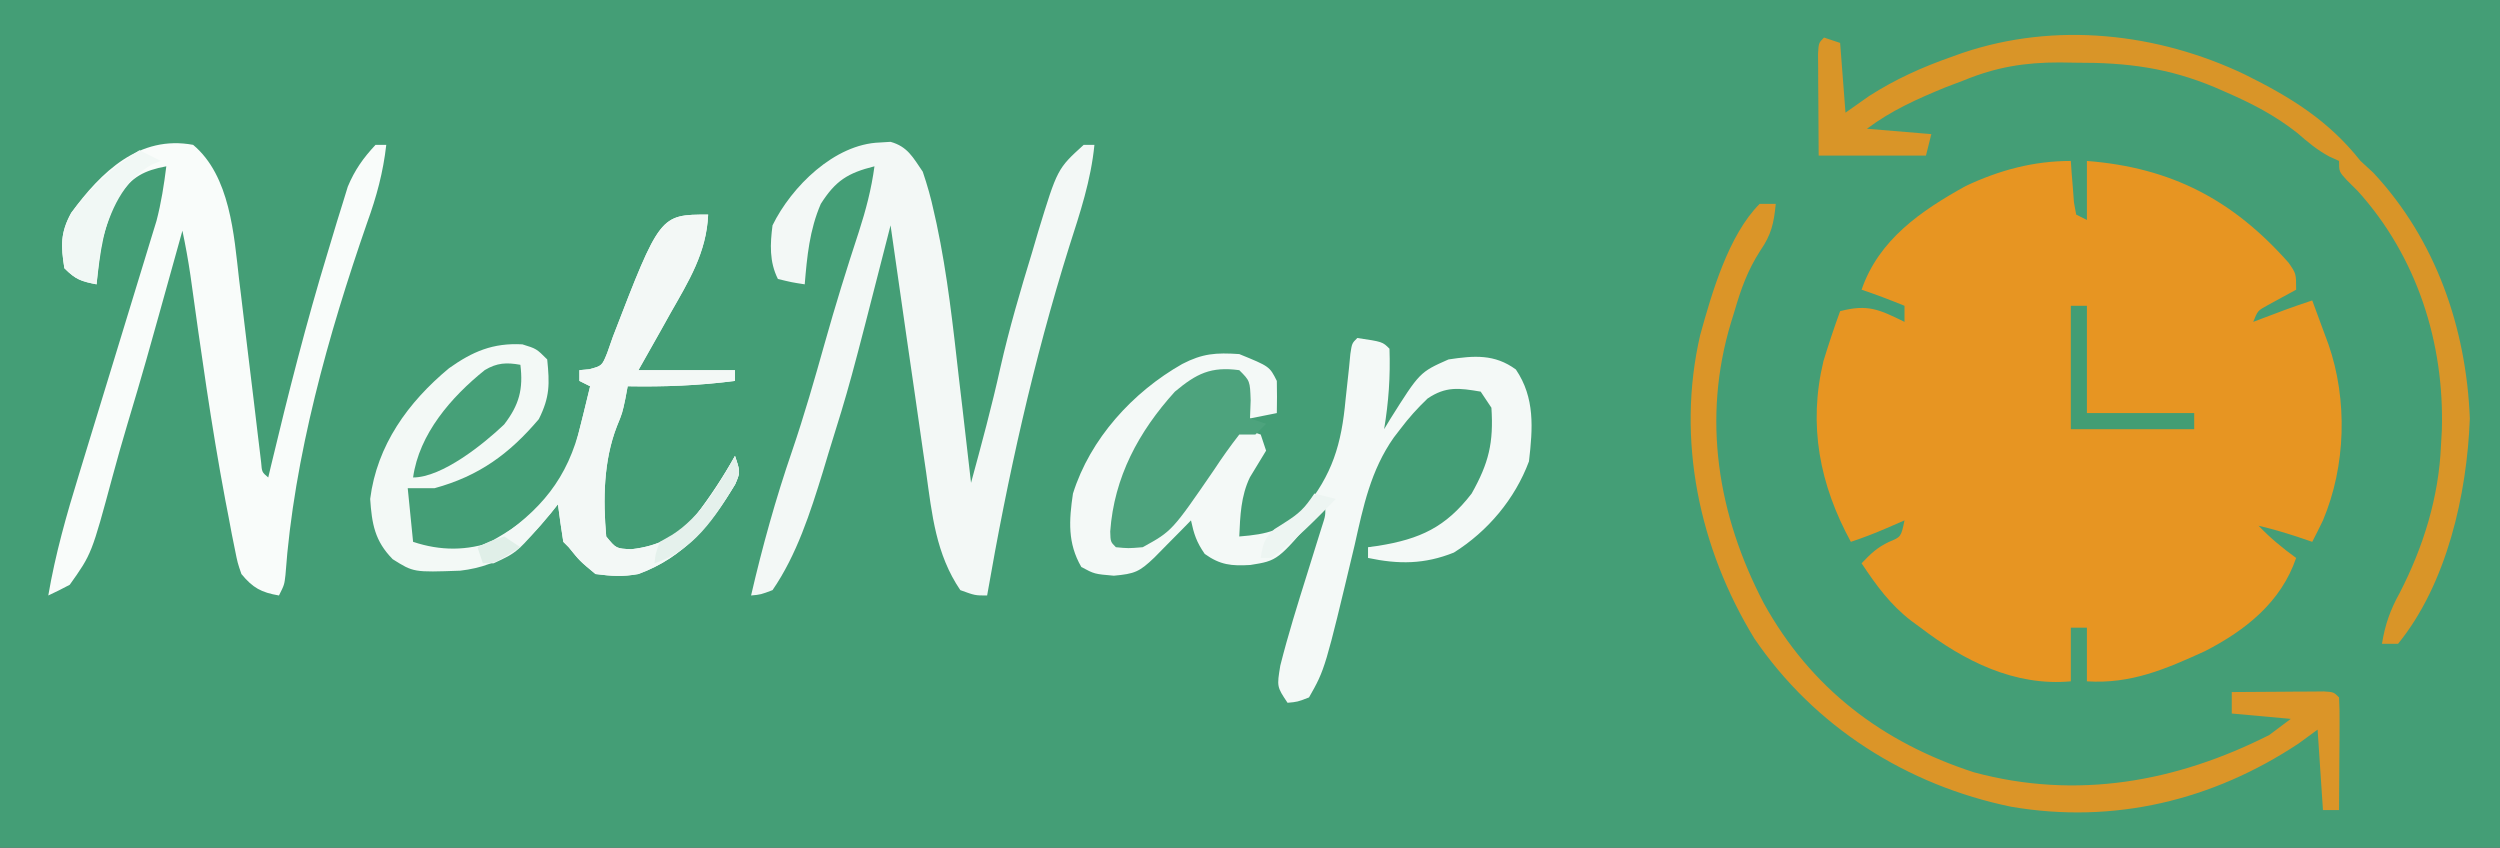 <?xml version="1.0" encoding="UTF-8"?>
<svg xmlns="http://www.w3.org/2000/svg" xmlns:xlink="http://www.w3.org/1999/xlink" width="233px" height="79px" viewBox="0 0 233 79" version="1.1">
<rect x="0" y="0" width="233" height="79" fill="#333333" stroke="none"/>
<g id="surface1">
<path style=" stroke:none;fill-rule:nonzero;fill:rgb(26.667%,61.961%,46.275%);fill-opacity:1;" d="M 0 0 C 76.891 0 153.781 0 233 0 C 233 26.07 233 52.141 233 79 C 156.109 79 79.219 79 0 79 C 0 52.93 0 26.859 0 0 Z M 0 0 "/>
<path style=" stroke:none;fill-rule:nonzero;fill:rgb(90.588%,58.431%,13.333%);fill-opacity:1;" d="M 193 15 C 193.023 15.355 193.051 15.711 193.074 16.078 C 193.113 16.535 193.148 16.996 193.188 17.469 C 193.238 18.156 193.238 18.156 193.293 18.859 C 193.395 19.422 193.395 19.422 193.5 20 C 193.828 20.164 194.16 20.328 194.5 20.5 C 194.5 18.684 194.5 16.871 194.5 15 C 202.367 15.617 208.109 18.625 213.301 24.492 C 214 25.5 214 25.5 214 27 C 213.105 27.488 212.211 27.977 211.312 28.465 C 210.418 28.957 210.418 28.957 210 30 C 210.27 29.898 210.543 29.797 210.82 29.688 C 211.18 29.555 211.539 29.422 211.906 29.281 C 212.262 29.148 212.613 29.016 212.977 28.875 C 213.812 28.57 214.656 28.281 215.5 28 C 215.824 28.875 216.148 29.75 216.469 30.625 C 216.738 31.355 216.738 31.355 217.016 32.102 C 218.812 37.277 218.637 43.441 216.5 48.5 C 216.176 49.172 215.844 49.84 215.5 50.5 C 214.82 50.27 214.82 50.27 214.125 50.031 C 212.918 49.637 211.734 49.285 210.5 49 C 211.582 50.137 212.727 51.078 214 52 C 212.594 56.125 209.289 58.746 205.5 60.688 C 201.816 62.371 198.594 63.762 194.5 63.5 C 194.5 61.852 194.5 60.199 194.5 58.5 C 194.004 58.5 193.512 58.5 193 58.5 C 193 60.148 193 61.801 193 63.5 C 187.758 63.977 183.066 61.609 179 58.5 C 178.719 58.293 178.434 58.086 178.145 57.875 C 176.152 56.34 174.879 54.57 173.5 52.5 C 174.344 51.613 174.945 51.027 176.062 50.5 C 177.176 50.043 177.176 50.043 177.5 48.5 C 176.953 48.738 176.406 48.973 175.844 49.219 C 174.734 49.699 173.652 50.117 172.5 50.5 C 169.598 45.18 168.5 39.648 169.949 33.641 C 170.43 32.074 170.938 30.535 171.5 29 C 174.09 28.324 175.16 28.852 177.5 30 C 177.5 29.504 177.5 29.012 177.5 28.5 C 176.176 27.961 174.859 27.453 173.5 27 C 175.098 22.34 179.031 19.648 183.203 17.336 C 186.34 15.859 189.527 15 193 15 Z M 193 15 "/>
<path style=" stroke:none;fill-rule:nonzero;fill:rgb(95.294%,97.255%,96.471%);fill-opacity:1;" d="M 82 13.281 C 82.328 13.262 82.66 13.242 83 13.219 C 84.59 13.664 85.082 14.66 86 16 C 86.43 17.27 86.762 18.434 87.039 19.734 C 87.121 20.102 87.203 20.469 87.289 20.844 C 88.305 25.609 88.828 30.445 89.375 35.281 C 89.484 36.23 89.598 37.18 89.711 38.129 C 89.977 40.418 90.242 42.707 90.5 45 C 91.473 41.43 92.438 37.863 93.238 34.25 C 94.059 30.625 95.102 27.082 96.188 23.531 C 96.375 22.887 96.566 22.246 96.754 21.602 C 98.551 15.723 98.551 15.723 101 13.5 C 101.328 13.5 101.66 13.5 102 13.5 C 101.676 16.805 100.668 19.816 99.656 22.969 C 96.301 33.68 93.918 44.441 92 55.5 C 90.875 55.5 90.875 55.5 89.5 55 C 87.23 51.652 86.867 47.988 86.32 44.047 C 86.223 43.379 86.125 42.715 86.027 42.047 C 85.77 40.305 85.523 38.562 85.277 36.82 C 85.023 35.035 84.762 33.25 84.5 31.469 C 83.992 27.98 83.492 24.492 83 21 C 82.906 21.367 82.812 21.738 82.715 22.117 C 79.199 35.867 79.199 35.867 77.219 42.219 C 77.047 42.801 76.871 43.379 76.691 43.977 C 75.523 47.758 74.262 51.715 72 55 C 70.906 55.414 70.906 55.414 70 55.5 C 71.059 50.926 72.297 46.473 73.824 42.031 C 74.957 38.707 75.922 35.344 76.871 31.961 C 77.848 28.484 78.914 25.039 80.043 21.609 C 80.699 19.578 81.215 17.625 81.5 15.5 C 79.016 16.121 77.879 16.832 76.5 19 C 75.449 21.43 75.219 23.887 75 26.5 C 73.781 26.312 73.781 26.312 72.5 26 C 71.695 24.391 71.773 22.746 72 21 C 73.762 17.402 77.773 13.422 82 13.281 Z M 82 13.281 "/>
<path style=" stroke:none;fill-rule:nonzero;fill:rgb(97.647%,98.824%,98.039%);fill-opacity:1;" d="M 18 13.5 C 21.449 16.387 21.805 21.875 22.285 26.062 C 22.348 26.578 22.41 27.09 22.477 27.621 C 22.676 29.246 22.871 30.875 23.062 32.5 C 23.258 34.141 23.457 35.781 23.66 37.422 C 23.781 38.441 23.906 39.457 24.023 40.477 C 24.105 41.16 24.105 41.16 24.191 41.859 C 24.238 42.262 24.285 42.664 24.336 43.078 C 24.41 44.004 24.41 44.004 25 44.5 C 25.082 44.152 25.164 43.805 25.25 43.445 C 26.852 36.742 28.543 30.078 30.555 23.484 C 30.84 22.547 31.121 21.605 31.402 20.668 C 31.582 20.09 31.758 19.516 31.945 18.922 C 32.098 18.418 32.254 17.914 32.414 17.395 C 33.07 15.832 33.848 14.734 35 13.5 C 35.328 13.5 35.66 13.5 36 13.5 C 35.711 16.062 35.098 18.324 34.219 20.75 C 30.605 31.16 27.391 42.582 26.605 53.59 C 26.5 54.5 26.5 54.5 26 55.5 C 24.348 55.215 23.566 54.793 22.5 53.5 C 22.141 52.453 22.141 52.453 21.895 51.219 C 21.801 50.746 21.703 50.273 21.605 49.785 C 21.508 49.27 21.414 48.75 21.312 48.219 C 21.156 47.41 21.156 47.41 20.996 46.586 C 19.688 39.645 18.719 32.645 17.746 25.645 C 17.539 24.25 17.293 22.879 17 21.5 C 16.906 21.836 16.812 22.168 16.719 22.512 C 13.406 34.41 13.406 34.41 11.852 39.609 C 11.379 41.203 10.922 42.793 10.492 44.398 C 8.543 51.625 8.543 51.625 6.5 54.5 C 5.844 54.852 5.176 55.188 4.5 55.5 C 5.156 51.652 6.203 47.969 7.352 44.246 C 7.664 43.223 7.977 42.195 8.289 41.172 C 9.062 38.629 9.84 36.09 10.621 33.551 C 11.281 31.395 11.941 29.238 12.598 27.082 C 12.902 26.078 13.211 25.074 13.52 24.07 C 13.707 23.457 13.895 22.844 14.086 22.211 C 14.336 21.406 14.336 21.406 14.586 20.582 C 15.027 18.895 15.285 17.23 15.5 15.5 C 13.43 15.887 12.309 16.484 11.125 18.188 C 9.641 20.773 9.328 23.574 9 26.5 C 7.566 26.215 7.07 26.07 6 25 C 5.672 22.922 5.621 21.703 6.625 19.844 C 9.426 16.008 12.996 12.566 18 13.5 Z M 18 13.5 "/>
<path style=" stroke:none;fill-rule:nonzero;fill:rgb(95.686%,97.647%,96.863%);fill-opacity:1;" d="M 126.5 31.5 C 128.852 31.852 128.852 31.852 129.5 32.5 C 129.59 35.074 129.422 37.461 129 40 C 129.184 39.699 129.363 39.398 129.551 39.086 C 132.32 34.688 132.32 34.688 135 33.5 C 137.383 33.141 139.293 32.98 141.281 34.438 C 143.066 37.078 142.859 39.902 142.5 43 C 141.191 46.508 138.668 49.512 135.5 51.5 C 132.758 52.598 130.355 52.605 127.5 52 C 127.5 51.672 127.5 51.34 127.5 51 C 127.82 50.957 128.141 50.914 128.469 50.867 C 132.355 50.238 134.738 49.137 137.156 46 C 138.762 43.145 139.211 41.262 139 38 C 138.504 37.258 138.504 37.258 138 36.5 C 135.992 36.16 134.762 35.984 133.047 37.145 C 132.094 38.059 131.297 38.941 130.5 40 C 130.301 40.258 130.105 40.512 129.902 40.777 C 127.742 43.855 127.062 47.188 126.25 50.812 C 123.496 62.367 123.496 62.367 122 65 C 120.93 65.414 120.93 65.414 120 65.5 C 119 64 119 64 119.324 62.031 C 120.047 59.164 120.93 56.348 121.812 53.531 C 122.133 52.508 122.453 51.48 122.77 50.453 C 122.91 50.008 123.051 49.559 123.195 49.098 C 123.543 48.031 123.543 48.031 123.5 47 C 123.277 47.27 123.051 47.543 122.82 47.82 C 119.082 52.25 119.082 52.25 116.527 52.656 C 114.773 52.762 113.719 52.656 112.281 51.625 C 111.516 50.523 111.277 49.785 111 48.5 C 110.688 48.82 110.375 49.137 110.051 49.469 C 109.641 49.879 109.234 50.293 108.812 50.719 C 108.406 51.129 108 51.543 107.582 51.969 C 106.188 53.301 105.758 53.477 103.812 53.656 C 102 53.5 102 53.5 100.781 52.844 C 99.488 50.621 99.629 48.5 100 46 C 101.602 40.891 105.578 36.535 110.188 33.922 C 112.082 32.941 113.328 32.855 115.5 33 C 118.324 34.152 118.324 34.152 119 35.5 C 119.02 36.5 119.023 37.5 119 38.5 C 118.176 38.664 117.352 38.828 116.5 39 C 116.43 38.434 116.355 37.867 116.281 37.281 C 116.195 35.598 116.195 35.598 115.5 35 C 113.465 34.652 112.211 35.012 110.531 36.125 C 107.152 38.855 104.77 43.234 104 47.5 C 103.914 49.145 103.914 49.145 104 50.5 C 106.059 50.586 107.035 50.406 108.609 49.031 C 111.18 46.215 113.398 43.172 115.5 40 C 116.469 40.156 116.469 40.156 117.5 40.5 C 117.746 41.242 117.746 41.242 118 42 C 117.504 42.828 117.004 43.656 116.496 44.477 C 115.648 46.23 115.586 48.074 115.5 50 C 118.168 49.789 119.621 49.43 121.5 47.5 C 124.18 44.238 125.027 41.41 125.406 37.25 C 125.512 36.266 125.621 35.281 125.727 34.297 C 125.77 33.867 125.812 33.438 125.852 32.996 C 126 32 126 32 126.5 31.5 Z M 126.5 31.5 "/>
<path style=" stroke:none;fill-rule:nonzero;fill:rgb(95.294%,97.647%,96.471%);fill-opacity:1;" d="M 66 20 C 65.844 23.555 64.199 26.176 62.469 29.219 C 62.184 29.727 61.902 30.238 61.609 30.762 C 60.91 32.012 60.207 33.254 59.5 34.5 C 62.469 34.5 65.441 34.5 68.5 34.5 C 68.5 34.828 68.5 35.16 68.5 35.5 C 65.145 35.941 61.883 36.059 58.5 36 C 58.43 36.387 58.355 36.773 58.281 37.172 C 58 38.5 58 38.5 57.5 39.719 C 56.242 42.941 56.199 46.582 56.5 50 C 57.426 51.129 57.426 51.129 58.844 51.188 C 61.398 50.898 63.148 49.953 64.836 48.062 C 66.191 46.293 67.406 44.445 68.5 42.5 C 69 44 69 44 68.516 45.133 C 66.242 48.91 63.75 51.938 59.5 53.5 C 58.008 53.766 57.059 53.699 55.5 53.5 C 54.031 52.281 54.031 52.281 53 51 C 52.836 50.836 52.672 50.672 52.5 50.5 C 52.316 49.336 52.148 48.168 52 47 C 51.793 47.266 51.586 47.531 51.375 47.805 C 48.902 50.828 46.855 52.727 42.891 53.188 C 38.547 53.344 38.547 53.344 36.598 52.117 C 34.926 50.414 34.66 48.832 34.5 46.5 C 35.137 41.488 38.023 37.496 41.852 34.316 C 44.035 32.766 45.945 31.941 48.688 32.094 C 50 32.5 50 32.5 51 33.5 C 51.23 35.789 51.25 36.996 50.219 39.062 C 47.477 42.297 44.648 44.367 40.5 45.5 C 39.676 45.5 38.852 45.5 38 45.5 C 38.164 47.148 38.328 48.801 38.5 50.5 C 41.055 51.352 43.527 51.352 46.062 50.438 C 50.359 47.633 52.93 44.613 54.125 39.562 C 54.211 39.219 54.297 38.875 54.387 38.52 C 54.598 37.68 54.801 36.84 55 36 C 54.672 35.836 54.34 35.672 54 35.5 C 54 35.172 54 34.84 54 34.5 C 54.309 34.473 54.613 34.441 54.93 34.414 C 56.109 34.094 56.109 34.094 56.602 32.867 C 56.773 32.375 56.945 31.883 57.125 31.375 C 61.512 20 61.512 20 66 20 Z M 66 20 "/>
<path style=" stroke:none;fill-rule:nonzero;fill:rgb(85.098%,58.431%,15.686%);fill-opacity:1;" d="M 170 3.5 C 170.496 3.664 170.988 3.828 171.5 4 C 171.664 6.145 171.828 8.289 172 10.5 C 172.73 9.984 173.465 9.469 174.219 8.938 C 176.668 7.375 179.105 6.277 181.844 5.312 C 182.195 5.188 182.543 5.062 182.902 4.934 C 191.578 2 201.074 3.059 209.234 6.949 C 213.512 9.074 217 11.211 220 15 C 220.586 15.543 220.586 15.543 221.188 16.094 C 227.012 22.332 229.859 30.566 230.188 39 C 229.926 46.086 228.047 54.41 223.5 60 C 223.004 60 222.512 60 222 60 C 222.289 58.199 222.773 56.844 223.656 55.25 C 225.863 50.961 227.301 46.332 227.5 41.5 C 227.539 40.824 227.539 40.824 227.578 40.137 C 227.836 31.977 225.262 23.914 219.75 17.812 C 219.414 17.48 219.078 17.145 218.734 16.801 C 218 16 218 16 218 15 C 217.707 14.867 217.418 14.734 217.117 14.602 C 215.957 13.977 215.113 13.27 214.125 12.406 C 212.039 10.754 209.891 9.652 207.469 8.594 C 206.973 8.375 206.973 8.375 206.469 8.156 C 202.105 6.32 198.238 5.828 193.531 5.844 C 193.016 5.836 192.5 5.828 191.965 5.82 C 188.684 5.816 186.035 6.254 183 7.5 C 182.457 7.707 181.914 7.91 181.352 8.125 C 178.707 9.211 176.293 10.281 174 12 C 175.98 12.164 177.961 12.328 180 12.5 C 179.836 13.16 179.672 13.82 179.5 14.5 C 176.199 14.5 172.898 14.5 169.5 14.5 C 169.488 12.762 169.477 11.02 169.469 9.281 C 169.465 8.785 169.461 8.289 169.457 7.777 C 169.453 7.305 169.453 6.832 169.453 6.344 C 169.449 5.91 169.445 5.473 169.441 5.02 C 169.5 4 169.5 4 170 3.5 Z M 170 3.5 "/>
<path style=" stroke:none;fill-rule:nonzero;fill:rgb(85.882%,58.431%,15.686%);fill-opacity:1;" d="M 164 19 C 164.496 19 164.988 19 165.5 19 C 165.328 20.789 165.094 21.863 164.062 23.355 C 162.871 25.203 162.266 26.91 161.656 29 C 161.551 29.344 161.445 29.688 161.336 30.039 C 158.617 39.023 160.086 47.973 164.367 56.191 C 168.742 64.125 175.41 69.203 183.988 71.984 C 193.543 74.555 202.812 72.895 211.5 68.5 C 212.488 67.758 212.488 67.758 213.5 67 C 210.777 66.754 210.777 66.754 208 66.5 C 208 65.84 208 65.18 208 64.5 C 209.574 64.484 211.145 64.477 212.719 64.469 C 213.391 64.461 213.391 64.461 214.078 64.457 C 214.508 64.453 214.934 64.453 215.375 64.453 C 215.77 64.449 216.164 64.445 216.57 64.441 C 217.5 64.5 217.5 64.5 218 65 C 218.043 65.781 218.055 66.562 218.047 67.344 C 218.047 68.055 218.047 68.055 218.043 68.777 C 218.039 69.52 218.039 69.52 218.031 70.281 C 218.027 70.781 218.027 71.277 218.023 71.793 C 218.02 73.027 218.012 74.266 218 75.5 C 217.504 75.5 217.012 75.5 216.5 75.5 C 216.254 71.789 216.254 71.789 216 68 C 215.133 68.633 215.133 68.633 214.25 69.281 C 206.227 74.609 197.008 76.824 187.457 75.191 C 177.727 73.191 169.113 67.75 163.5 59.5 C 158.367 51.094 156.203 40.969 158.457 31.227 C 159.543 27.301 161.098 21.902 164 19 Z M 164 19 "/>
<path style=" stroke:none;fill-rule:nonzero;fill:rgb(95.294%,97.255%,96.471%);fill-opacity:1;" d="M 66 20 C 65.844 23.555 64.199 26.176 62.469 29.219 C 62.184 29.727 61.902 30.238 61.609 30.762 C 60.91 32.012 60.207 33.254 59.5 34.5 C 62.469 34.5 65.441 34.5 68.5 34.5 C 68.5 34.828 68.5 35.16 68.5 35.5 C 65.145 35.941 61.883 36.059 58.5 36 C 58.43 36.387 58.355 36.773 58.281 37.172 C 58 38.5 58 38.5 57.5 39.719 C 56.242 42.941 56.199 46.582 56.5 50 C 57.426 51.129 57.426 51.129 58.844 51.188 C 61.398 50.898 63.148 49.953 64.836 48.062 C 66.191 46.293 67.406 44.445 68.5 42.5 C 69 44 69 44 68.516 45.133 C 66.242 48.91 63.75 51.938 59.5 53.5 C 58.008 53.766 57.059 53.699 55.5 53.5 C 54.031 52.281 54.031 52.281 53 51 C 52.754 50.754 52.754 50.754 52.5 50.5 C 52.316 49.336 52.148 48.168 52 47 C 51.664 47.406 51.664 47.406 51.32 47.82 C 48.23 51.48 48.23 51.48 46 52.5 C 45.672 52.5 45.34 52.5 45 52.5 C 44.836 52.004 44.672 51.512 44.5 51 C 44.922 50.812 45.344 50.629 45.781 50.438 C 49.094 48.629 52.008 46.211 53.348 42.555 C 53.633 41.562 53.887 40.57 54.125 39.562 C 54.211 39.219 54.297 38.875 54.387 38.52 C 54.598 37.68 54.801 36.84 55 36 C 54.672 35.836 54.34 35.672 54 35.5 C 54 35.172 54 34.84 54 34.5 C 54.309 34.473 54.613 34.441 54.93 34.414 C 56.109 34.094 56.109 34.094 56.602 32.867 C 56.773 32.375 56.945 31.883 57.125 31.375 C 61.512 20 61.512 20 66 20 Z M 66 20 "/>
<path style=" stroke:none;fill-rule:nonzero;fill:rgb(30.196%,63.922%,49.02%);fill-opacity:1;" d="M 115.5 34.5 C 116.5 35.5 116.5 35.5 116.562 37.312 C 116.543 37.871 116.52 38.426 116.5 39 C 116.996 39.164 117.488 39.328 118 39.5 C 117.672 39.828 117.34 40.16 117 40.5 C 116.504 40.5 116.012 40.5 115.5 40.5 C 114.66 41.578 113.906 42.641 113.156 43.781 C 109.234 49.496 109.234 49.496 106.5 51 C 105.164 51.113 105.164 51.113 104 51 C 103.5 50.5 103.5 50.5 103.473 49.531 C 103.836 44.477 106.113 40.238 109.5 36.5 C 111.52 34.816 112.855 34.141 115.5 34.5 Z M 115.5 34.5 "/>
<path style=" stroke:none;fill-rule:nonzero;fill:rgb(27.451%,62.745%,47.059%);fill-opacity:1;" d="M 48.5 34 C 48.777 36.27 48.391 37.734 46.984 39.562 C 45.109 41.352 41.215 44.5 38.5 44.5 C 39.062 40.445 42.055 37 45.18 34.492 C 46.32 33.809 47.207 33.766 48.5 34 Z M 48.5 34 "/>
<path style=" stroke:none;fill-rule:nonzero;fill:rgb(94.51%,97.255%,96.078%);fill-opacity:1;" d="M 13 14 C 13.66 14.328 14.32 14.66 15 15 C 14.711 15.113 14.422 15.227 14.125 15.344 C 11.414 16.926 10.309 19.594 9.5 22.5 C 9.262 23.84 9.121 25.145 9 26.5 C 7.566 26.215 7.07 26.07 6 25 C 5.668 22.898 5.609 21.695 6.66 19.824 C 8.484 17.379 10.43 15.629 13 14 Z M 13 14 "/>
<path style=" stroke:none;fill-rule:nonzero;fill:rgb(25.882%,61.569%,45.49%);fill-opacity:1;" d="M 193 28.5 C 193.496 28.5 193.988 28.5 194.5 28.5 C 194.5 31.801 194.5 35.102 194.5 38.5 C 197.801 38.5 201.102 38.5 204.5 38.5 C 204.5 38.996 204.5 39.488 204.5 40 C 200.703 40 196.91 40 193 40 C 193 36.203 193 32.41 193 28.5 Z M 193 28.5 "/>
<path style=" stroke:none;fill-rule:nonzero;fill:rgb(89.804%,94.51%,92.549%);fill-opacity:1;" d="M 68.5 42.5 C 69 44 69 44 68.516 45.133 C 66.602 48.312 64.648 51.285 61 52.5 C 61.094 51.594 61.094 51.594 61.5 50.5 C 61.859 50.293 62.223 50.086 62.594 49.875 C 65.293 48.195 66.961 45.234 68.5 42.5 Z M 68.5 42.5 "/>
<path style=" stroke:none;fill-rule:nonzero;fill:rgb(92.941%,96.078%,94.902%);fill-opacity:1;" d="M 122.5 46 C 123.16 46.164 123.82 46.328 124.5 46.5 C 122.617 48.441 120.688 50.398 118.5 52 C 118.172 52 117.84 52 117.5 52 C 117.691 50.766 117.828 50.152 118.781 49.312 C 119.09 49.117 119.398 48.922 119.719 48.719 C 121.086 47.848 121.559 47.41 122.5 46 Z M 122.5 46 "/>
<path style=" stroke:none;fill-rule:nonzero;fill:rgb(87.843%,93.725%,90.98%);fill-opacity:1;" d="M 47 50 C 47.496 50.328 47.988 50.66 48.5 51 C 46.125 52.5 46.125 52.5 45 52.5 C 44.836 52.004 44.672 51.512 44.5 51 C 45.656 50.438 45.656 50.438 47 50 Z M 47 50 "/>
</g>
</svg>
